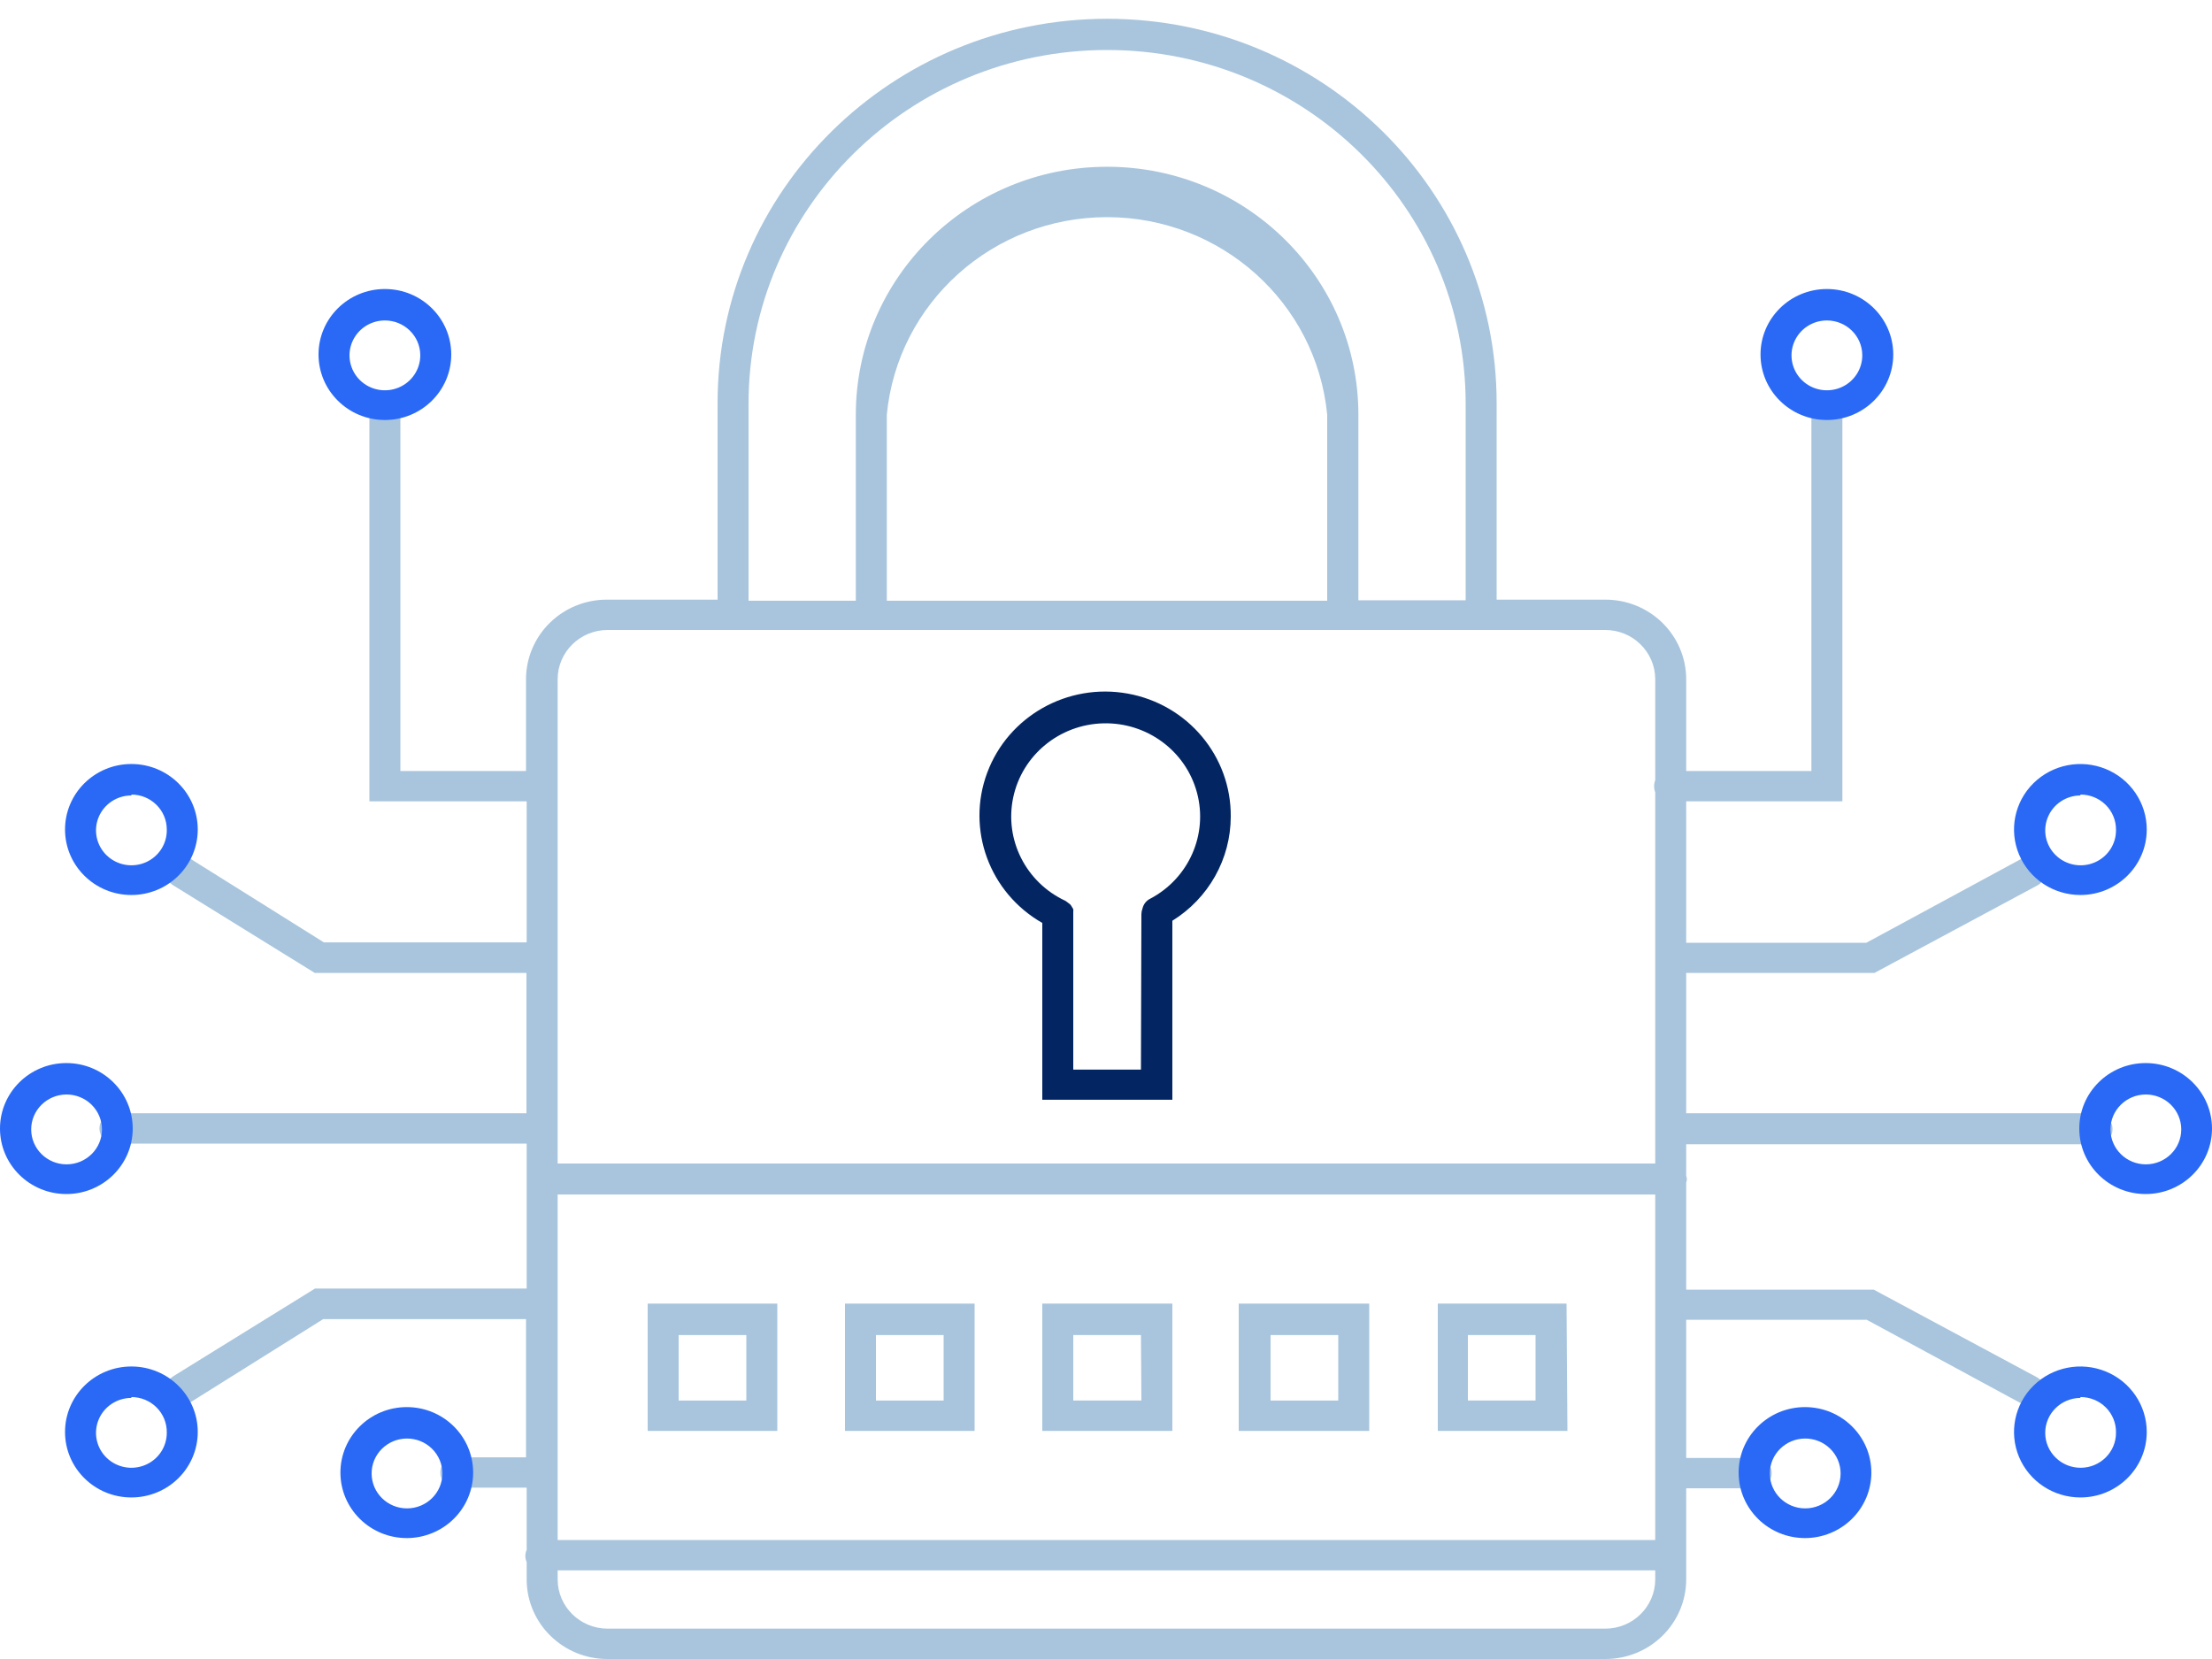 <?xml version="1.0" encoding="UTF-8"?>
<svg width="100px" height="75px" viewBox="0 0 100 75" version="1.1" xmlns="http://www.w3.org/2000/svg" xmlns:xlink="http://www.w3.org/1999/xlink">
    <!-- Generator: sketchtool 59 (101010) - https://sketch.com -->
    <title>438B882F-DC67-4BBC-925E-46AF3E390888</title>
    <desc>Created with sketchtool.</desc>
    <g id="Page-1" stroke="none" stroke-width="1" fill="none" fill-rule="evenodd">
        <g id="Icons" transform="translate(-614, -2501)" fill-rule="nonzero">
            <g id="mid-icon-secure" transform="translate(614, 2501)">
                <path d="M35.14,58.934 L29.28,58.934 L29.28,64.688 L35.14,64.688 L35.14,58.934 Z M33.74,63.316 L30.68,63.316 L30.68,60.355 L33.74,60.355 L33.74,63.316 Z" id="Shape" fill="#A8C5DD"></path>
                <path d="M44.06,58.934 L38.2,58.934 L38.2,64.688 L44.06,64.688 L44.06,58.934 Z M42.66,63.316 L39.6,63.316 L39.6,60.355 L42.66,60.355 L42.66,63.316 Z" id="Shape" fill="#A8C5DD"></path>
                <path d="M53,58.934 L47.12,58.934 L47.12,64.688 L53,64.688 L53,58.934 Z M51.6,63.316 L48.52,63.316 L48.52,60.355 L51.58,60.355 L51.6,63.316 Z" id="Shape" fill="#A8C5DD"></path>
                <path d="M61.9,58.934 L56,58.934 L56,64.688 L61.9,64.688 L61.9,58.934 Z M60.5,63.316 L57.44,63.316 L57.44,60.355 L60.5,60.355 L60.5,63.316 Z" id="Shape" fill="#A8C5DD"></path>
                <path d="M70.82,58.934 L65,58.934 L65,64.688 L70.86,64.688 L70.82,58.934 Z M69.42,63.316 L66.36,63.316 L66.36,60.355 L69.42,60.355 L69.42,63.316 Z" id="Shape" fill="#A8C5DD"></path>
                <path d="M94.72,50.329 L76.23,50.329 L76.23,43.984 L84.74,43.984 L92.09,40.036 C92.255,39.953 92.377,39.806 92.43,39.631 C92.483,39.456 92.461,39.267 92.37,39.109 C92.282,38.934 92.123,38.804 91.932,38.751 C91.742,38.699 91.537,38.728 91.37,38.832 L84.37,42.622 L76.23,42.622 L76.23,36.227 L83.29,36.227 L83.29,18.533 C83.29,18.151 82.977,17.842 82.59,17.842 C82.203,17.842 81.89,18.151 81.89,18.533 L81.89,34.855 L76.23,34.855 L76.23,30.701 C76.227,29.745 75.84,28.83 75.154,28.157 C74.467,27.483 73.538,27.106 72.57,27.109 L67.66,27.109 L67.66,18.227 C67.66,8.629 59.776,0.849 50.05,0.849 C40.324,0.849 32.44,8.629 32.44,18.227 L32.44,27.109 L27.44,27.109 C26.472,27.106 25.543,27.483 24.856,28.157 C24.17,28.83 23.783,29.745 23.78,30.701 L23.78,34.855 L18.1,34.855 L18.1,18.533 C18.1,18.151 17.787,17.842 17.4,17.842 C17.013,17.842 16.7,18.151 16.7,18.533 L16.7,36.227 L23.81,36.227 L23.81,42.602 L14.64,42.602 L8.64,38.842 C8.482,38.729 8.284,38.688 8.094,38.727 C7.903,38.767 7.738,38.884 7.64,39.049 C7.526,39.205 7.484,39.401 7.524,39.589 C7.564,39.777 7.682,39.939 7.85,40.036 L14.23,43.984 L23.8,43.984 L23.8,50.329 L5.28,50.329 C5.012,50.297 4.749,50.42 4.605,50.646 C4.46,50.871 4.46,51.158 4.605,51.384 C4.749,51.609 5.012,51.732 5.28,51.701 L23.81,51.701 L23.81,58.253 L14.24,58.253 L7.86,62.201 C7.692,62.298 7.574,62.46 7.534,62.648 C7.494,62.836 7.536,63.032 7.65,63.188 C7.777,63.388 8.001,63.508 8.24,63.503 C8.372,63.504 8.5,63.466 8.61,63.395 L14.61,59.635 L23.78,59.635 L23.78,65.882 L20.69,65.882 C20.422,65.85 20.159,65.973 20.015,66.198 C19.87,66.424 19.87,66.711 20.015,66.936 C20.159,67.162 20.422,67.285 20.69,67.253 L23.81,67.253 L23.81,70.066 C23.73,70.241 23.73,70.443 23.81,70.618 L23.81,71.438 C23.832,73.415 25.466,75.006 27.47,75 L72.57,75 C73.538,75.003 74.467,74.626 75.154,73.952 C75.84,73.278 76.227,72.363 76.23,71.408 L76.23,67.283 L79.31,67.283 C79.578,67.315 79.841,67.191 79.985,66.966 C80.13,66.741 80.13,66.453 79.985,66.228 C79.841,66.003 79.578,65.879 79.31,65.911 L76.23,65.911 L76.23,59.664 L84.39,59.664 L91.39,63.454 C91.496,63.504 91.612,63.531 91.73,63.533 C91.983,63.53 92.215,63.395 92.34,63.178 C92.431,63.019 92.453,62.83 92.4,62.655 C92.347,62.48 92.225,62.334 92.06,62.25 L84.71,58.303 L76.23,58.303 L76.23,53.457 C76.27,53.362 76.27,53.256 76.23,53.161 L76.23,51.73 L94.72,51.73 C94.988,51.762 95.251,51.639 95.395,51.413 C95.54,51.188 95.54,50.901 95.395,50.675 C95.251,50.45 94.988,50.327 94.72,50.359 L94.72,50.329 Z M33.84,18.257 C33.84,9.422 41.097,2.26 50.05,2.26 C59.003,2.26 66.26,9.422 66.26,18.257 L66.26,27.138 L61.41,27.138 L61.41,18.75 C61.41,12.559 56.324,7.539 50.05,7.539 C43.776,7.539 38.69,12.559 38.69,18.75 L38.69,27.158 L33.84,27.158 L33.84,18.257 Z M60,18.75 L60,27.158 L40.09,27.158 L40.09,18.75 C40.579,13.685 44.889,9.817 50.045,9.817 C55.201,9.817 59.511,13.685 60,18.75 Z M74.83,71.408 C74.824,72.636 73.814,73.628 72.57,73.628 L27.47,73.628 C26.226,73.628 25.216,72.636 25.21,71.408 L25.21,70.993 L74.83,70.993 L74.83,71.408 Z M74.83,69.622 L25.21,69.622 L25.21,54 L74.83,54 L74.83,69.622 Z M74.83,35.27 C74.763,35.448 74.763,35.644 74.83,35.822 L74.83,52.599 L25.21,52.599 L25.21,35.595 C25.21,35.595 25.21,35.595 25.21,35.595 C25.21,35.595 25.21,35.595 25.21,35.546 L25.21,30.701 C25.216,29.473 26.226,28.48 27.47,28.48 L72.57,28.48 C73.814,28.48 74.824,29.473 74.83,30.701 L74.83,35.27 Z" id="Shape" fill="#A8C5DD"></path>
                <path d="M55.64,36.918 C55.664,34.192 53.697,31.844 50.979,31.355 C48.261,30.866 45.581,32.378 44.628,34.937 C43.676,37.496 44.728,40.36 47.12,41.724 L47.12,49.717 L53,49.717 L53,41.625 C54.641,40.608 55.638,38.83 55.64,36.918 Z M51.58,48.355 L48.52,48.355 L48.52,41.349 C48.52,41.349 48.52,41.28 48.52,41.24 C48.524,41.194 48.524,41.148 48.52,41.102 L48.45,40.984 C48.43,40.948 48.407,40.915 48.38,40.885 L48.25,40.786 L48.17,40.727 C46.379,39.897 45.4,37.96 45.806,36.049 C46.212,34.137 47.896,32.752 49.874,32.701 C51.852,32.65 53.607,33.947 54.113,35.835 C54.62,37.723 53.745,39.707 52,40.628 C51.821,40.716 51.693,40.88 51.65,41.072 C51.618,41.154 51.601,41.241 51.6,41.329 L51.58,48.355 Z" id="Shape" fill="#032663"></path>
                <path d="M82.59,18.987 C80.933,18.987 79.59,17.661 79.59,16.026 C79.59,14.391 80.933,13.066 82.59,13.066 C84.247,13.066 85.59,14.391 85.59,16.026 C85.59,17.661 84.247,18.987 82.59,18.987 Z M82.59,14.487 C81.942,14.487 81.358,14.873 81.111,15.464 C80.864,16.055 81.003,16.735 81.462,17.186 C81.922,17.637 82.612,17.769 83.209,17.522 C83.807,17.274 84.194,16.695 84.19,16.056 C84.185,15.188 83.47,14.487 82.59,14.487 L82.59,14.487 Z" id="Shape" fill="#2969F6"></path>
                <path d="M97,53.98 C95.343,53.98 94,52.655 94,51.02 C94,49.385 95.343,48.059 97,48.059 C98.657,48.059 100,49.385 100,51.02 C100,52.655 98.657,53.98 97,53.98 L97,53.98 Z M97,49.48 C96.118,49.486 95.406,50.195 95.41,51.066 C95.414,51.936 96.131,52.64 97.013,52.638 C97.896,52.636 98.61,51.93 98.61,51.059 C98.61,50.639 98.44,50.236 98.138,49.939 C97.836,49.643 97.426,49.478 97,49.48 Z" id="Shape" fill="#2969F6"></path>
                <path d="M81.6,69.533 C79.943,69.533 78.6,68.207 78.6,66.572 C78.6,64.937 79.943,63.612 81.6,63.612 C83.257,63.612 84.6,64.937 84.6,66.572 C84.6,67.358 84.284,68.111 83.721,68.666 C83.159,69.221 82.396,69.533 81.6,69.533 L81.6,69.533 Z M81.6,65.033 C80.718,65.038 80.006,65.748 80.01,66.618 C80.014,67.489 80.731,68.193 81.613,68.191 C82.496,68.189 83.21,67.483 83.21,66.612 C83.21,66.191 83.04,65.788 82.738,65.492 C82.436,65.195 82.026,65.03 81.6,65.033 L81.6,65.033 Z" id="Shape" fill="#2969F6"></path>
                <path d="M94.05,40.461 C92.837,40.461 91.743,39.739 91.278,38.633 C90.814,37.527 91.071,36.253 91.929,35.407 C92.787,34.56 94.077,34.307 95.198,34.765 C96.319,35.223 97.05,36.303 97.05,37.5 C97.05,39.135 95.707,40.461 94.05,40.461 Z M94.05,35.961 C93.4,35.965 92.818,36.356 92.576,36.952 C92.334,37.547 92.48,38.227 92.947,38.673 C93.414,39.12 94.108,39.243 94.703,38.986 C95.298,38.728 95.676,38.141 95.66,37.5 C95.66,37.08 95.49,36.676 95.188,36.38 C94.886,36.084 94.476,35.918 94.05,35.921 L94.05,35.961 Z" id="Shape" fill="#2969F6"></path>
                <path d="M94.05,67.697 C92.837,67.697 91.743,66.976 91.278,65.87 C90.814,64.764 91.071,63.49 91.929,62.643 C92.787,61.797 94.077,61.543 95.198,62.002 C96.319,62.46 97.05,63.539 97.05,64.737 C97.05,66.372 95.707,67.697 94.05,67.697 Z M94.05,63.197 C93.166,63.203 92.455,63.914 92.46,64.786 C92.466,65.658 93.186,66.361 94.07,66.355 C94.954,66.35 95.666,65.638 95.66,64.766 C95.668,64.341 95.502,63.93 95.199,63.627 C94.896,63.324 94.481,63.155 94.05,63.158 L94.05,63.197 Z" id="Shape" fill="#2969F6"></path>
                <path d="M17.4,18.987 C15.743,18.987 14.4,17.661 14.4,16.026 C14.4,14.391 15.743,13.066 17.4,13.066 C19.057,13.066 20.4,14.391 20.4,16.026 C20.4,17.661 19.057,18.987 17.4,18.987 Z M17.4,14.487 C16.752,14.487 16.168,14.873 15.921,15.464 C15.674,16.055 15.813,16.735 16.272,17.186 C16.732,17.637 17.422,17.769 18.019,17.522 C18.617,17.274 19.004,16.695 19,16.056 C18.995,15.188 18.28,14.487 17.4,14.487 L17.4,14.487 Z" id="Shape" fill="#2969F6"></path>
                <path d="M3,53.98 C1.343,53.98 0,52.655 0,51.02 C0,49.385 1.343,48.059 3,48.059 C4.657,48.059 6,49.385 6,51.02 C6,52.655 4.657,53.98 3,53.98 L3,53.98 Z M3,49.48 C2.118,49.486 1.406,50.195 1.41,51.066 C1.414,51.936 2.131,52.64 3.013,52.638 C3.896,52.636 4.61,51.93 4.61,51.059 C4.61,50.639 4.44,50.236 4.138,49.939 C3.836,49.643 3.426,49.478 3,49.48 Z" id="Shape" fill="#2969F6"></path>
                <path d="M18.39,69.533 C16.733,69.533 15.39,68.207 15.39,66.572 C15.39,64.937 16.733,63.612 18.39,63.612 C20.047,63.612 21.39,64.937 21.39,66.572 C21.39,67.358 21.074,68.111 20.511,68.666 C19.949,69.221 19.186,69.533 18.39,69.533 L18.39,69.533 Z M18.39,65.033 C17.508,65.038 16.796,65.748 16.8,66.618 C16.804,67.489 17.521,68.193 18.403,68.191 C19.286,68.189 20,67.483 20,66.612 C20,66.191 19.83,65.788 19.528,65.492 C19.226,65.195 18.816,65.03 18.39,65.033 L18.39,65.033 Z" id="Shape" fill="#2969F6"></path>
                <path d="M5.94,40.461 C4.283,40.461 2.94,39.135 2.94,37.5 C2.94,35.865 4.283,34.539 5.94,34.539 C7.597,34.539 8.94,35.865 8.94,37.5 C8.94,38.285 8.624,39.038 8.061,39.593 C7.499,40.149 6.736,40.461 5.94,40.461 Z M5.94,35.961 C5.289,35.961 4.703,36.35 4.458,36.945 C4.213,37.54 4.358,38.222 4.824,38.67 C5.289,39.118 5.984,39.243 6.581,38.987 C7.177,38.73 7.556,38.142 7.54,37.5 C7.54,36.628 6.824,35.921 5.94,35.921 L5.94,35.961 Z" id="Shape" fill="#2969F6"></path>
                <path d="M5.94,67.697 C4.283,67.697 2.94,66.372 2.94,64.737 C2.94,63.102 4.283,61.776 5.94,61.776 C7.597,61.776 8.94,63.102 8.94,64.737 C8.94,65.522 8.624,66.275 8.061,66.83 C7.499,67.385 6.736,67.697 5.94,67.697 Z M5.94,63.197 C5.292,63.197 4.708,63.583 4.461,64.174 C4.214,64.766 4.353,65.446 4.812,65.896 C5.272,66.347 5.962,66.48 6.559,66.232 C7.157,65.985 7.544,65.406 7.54,64.766 C7.548,64.343 7.383,63.933 7.082,63.631 C6.781,63.328 6.37,63.158 5.94,63.158 L5.94,63.197 Z" id="Shape" fill="#2969F6"></path>
            </g>
        </g>
    </g>
</svg>